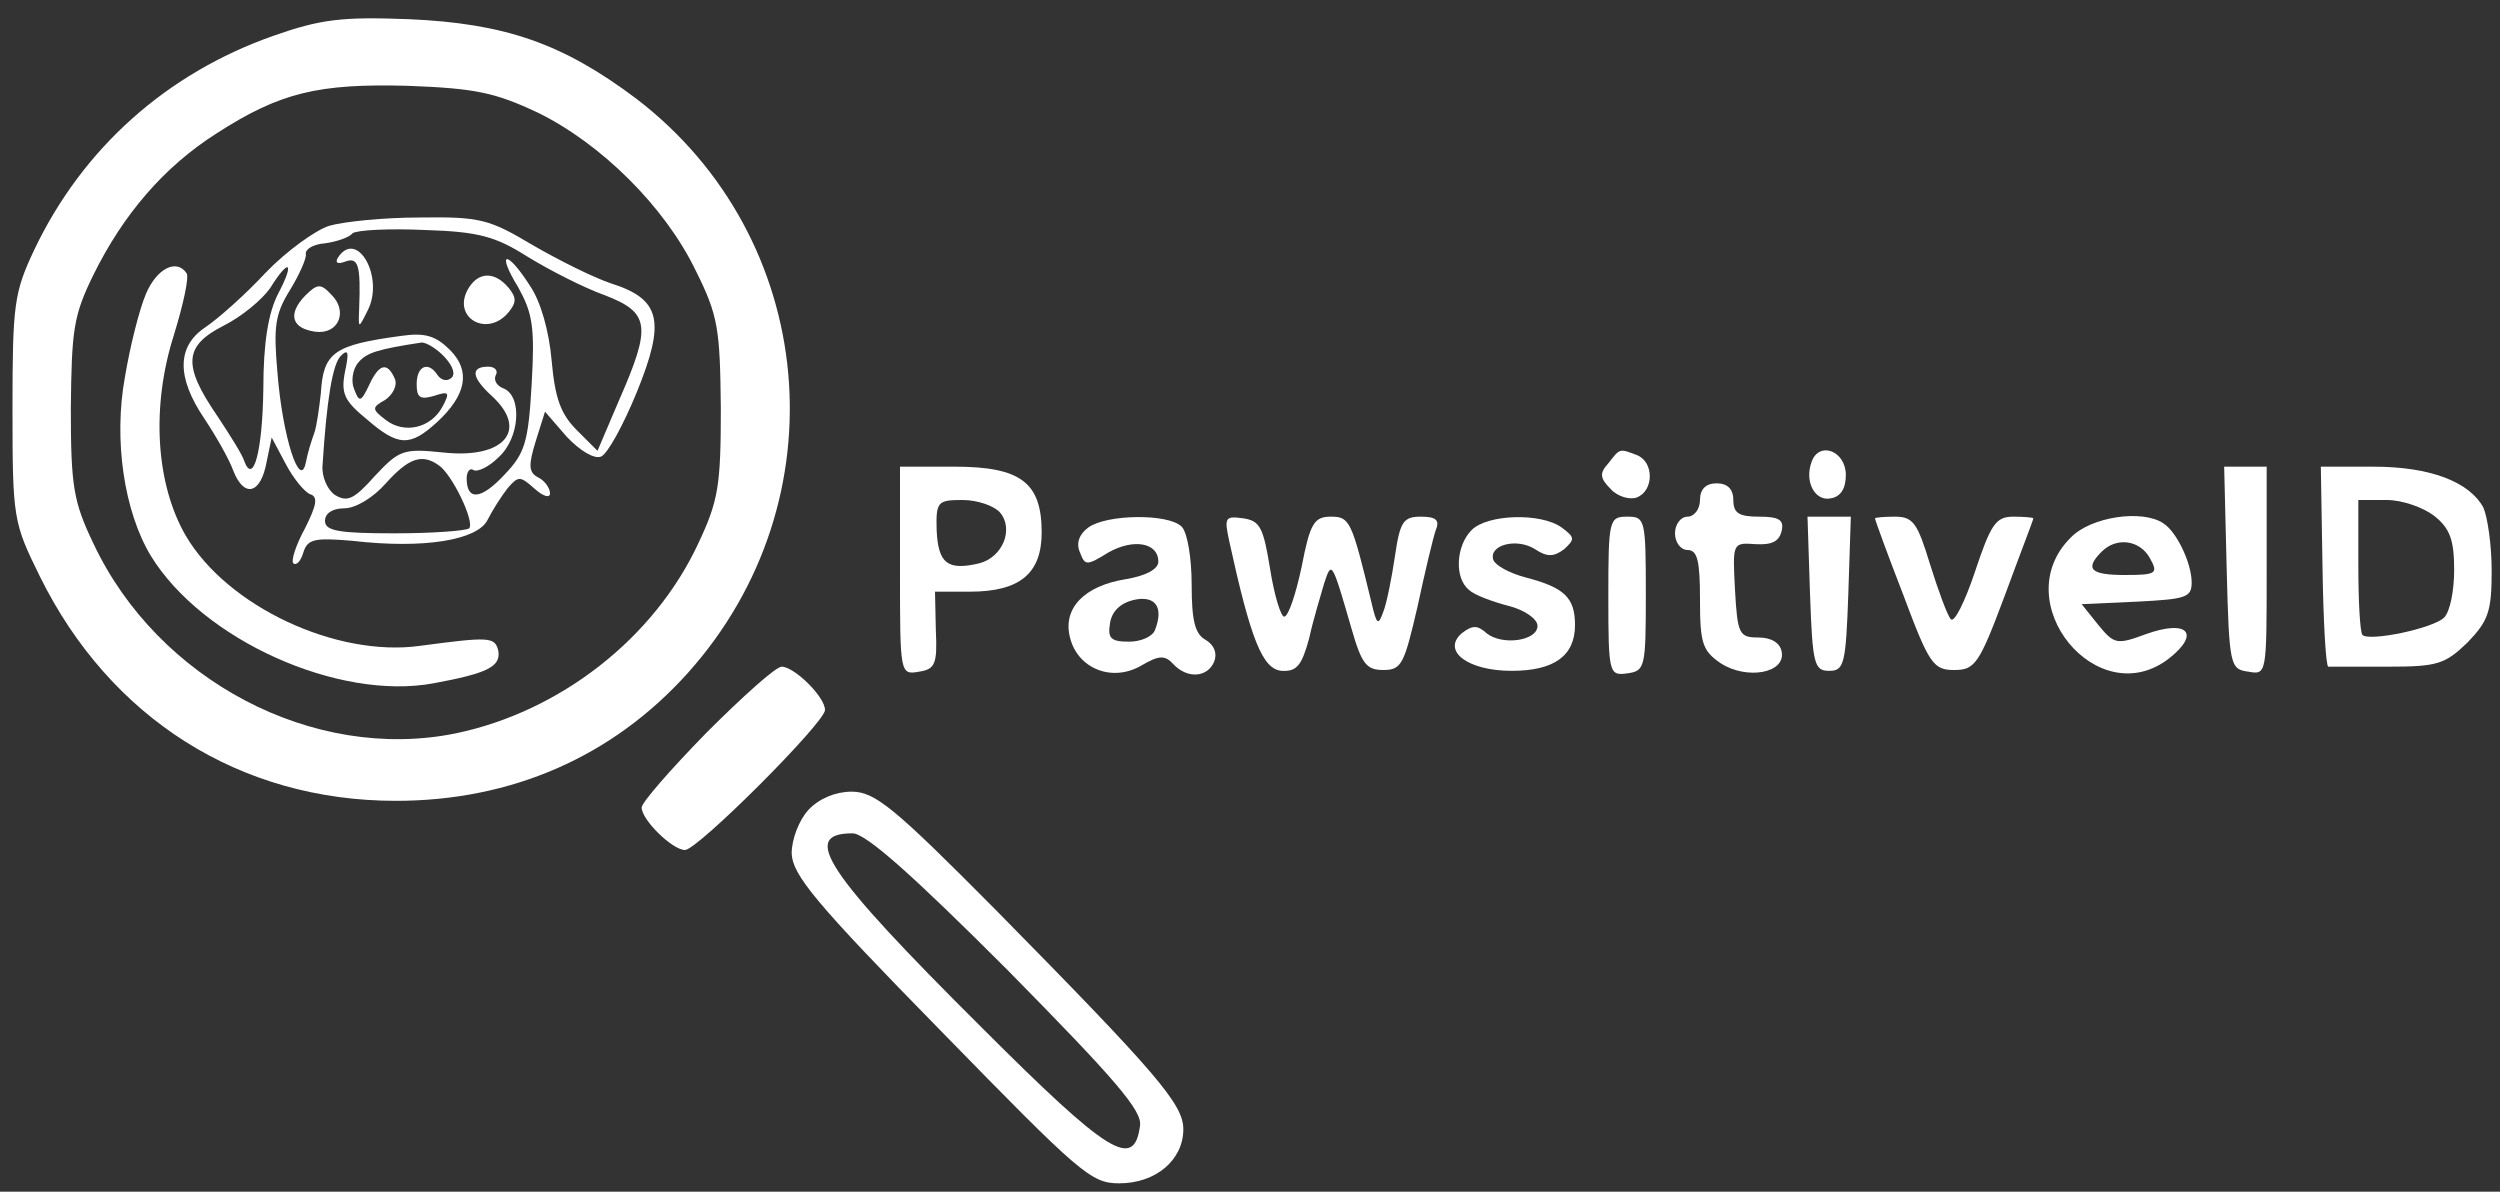 <svg version="1.0" xmlns="http://www.w3.org/2000/svg" width="300pt" height="143pt"
                viewBox="0 0 300 143" preserveAspectRatio="xMidYMid meet">
                <rect x="0" y="0" width="300" height="143" fill="#333333" stroke="none"/>
                <g transform="translate(0,143) scale(0.1,-0.1)" fill="#ffffff" stroke="none">
                    <path d="M328 1387 c-128 -45 -229 -135 -287 -257 -24 -51 -26 -65 -26 -190 0
-133 1 -137 33 -202 84 -170 240 -269 427 -269 139 0 260 53 350 153 186 207
157 523 -62 690 -88 66 -157 90 -273 95 -80 3 -105 0 -162 -20z m317 -92 c76
-37 153 -113 190 -190 27 -54 29 -70 30 -165 0 -93 -3 -111 -27 -162 -53 -114
-166 -202 -291 -228 -171 -35 -358 64 -435 228 -24 50 -27 69 -27 162 1 94 3
111 27 160 36 73 85 130 148 170 76 49 122 60 230 57 80 -3 104 -8 155 -32z" />
                    <path d="M395 1159 c-16 -5 -51 -30 -76 -56 -25 -27 -58 -56 -73 -66 -34 -23
-34 -60 -1 -109 14 -21 30 -49 35 -63 13 -33 33 -28 40 11 l6 29 17 -32 c9
-17 22 -33 29 -36 10 -3 8 -13 -6 -41 -11 -20 -17 -39 -14 -42 4 -3 9 3 12 13
5 16 13 18 59 14 86 -10 150 1 162 25 6 12 17 29 24 38 13 15 15 15 32 0 11
-10 19 -12 19 -6 0 6 -6 15 -14 19 -12 6 -12 15 -3 44 l11 35 26 -30 c16 -17
33 -27 41 -24 8 3 27 38 43 77 35 86 29 112 -31 131 -21 7 -63 28 -94 46 -52
31 -63 34 -135 33 -44 0 -92 -5 -109 -10z m238 -37 c26 -16 67 -37 92 -46 55
-21 57 -37 18 -126 l-26 -61 -25 25 c-19 19 -26 38 -30 83 -3 35 -13 71 -26
90 -28 44 -41 42 -14 -2 17 -31 20 -47 16 -116 -4 -70 -8 -83 -33 -109 -28
-30 -45 -31 -45 -4 0 8 4 13 8 10 5 -3 19 4 30 15 26 23 29 74 6 83 -8 3 -12
10 -9 16 3 5 -1 10 -9 10 -22 0 -20 -13 4 -35 45 -41 15 -76 -58 -68 -48 5
-53 3 -82 -28 -25 -28 -33 -32 -48 -23 -9 6 -16 22 -15 35 5 79 12 122 22 132
9 9 10 4 5 -19 -5 -26 -1 -35 26 -57 38 -33 52 -33 84 -4 36 33 41 62 16 87
-17 17 -30 21 -58 17 -82 -11 -94 -20 -97 -69 -2 -18 -5 -40 -8 -48 -3 -8 -8
-24 -10 -35 -7 -34 -28 31 -34 107 -5 56 -3 71 15 100 11 18 20 38 19 43 -1 6
9 12 23 13 14 2 29 7 33 12 5 4 44 6 87 4 65 -2 85 -8 123 -32z m-299 -44
c-12 -23 -18 -59 -18 -115 -1 -74 -12 -116 -23 -86 -2 7 -17 31 -33 55 -41 60
-39 83 8 107 22 11 46 31 56 45 23 37 30 32 10 -6z m200 -77 c10 -11 13 -21 7
-25 -5 -4 -12 -2 -16 4 -11 17 -25 11 -25 -11 0 -16 4 -19 21 -14 18 6 19 4
10 -13 -14 -26 -46 -33 -68 -16 -17 13 -17 15 -1 24 9 6 15 17 12 25 -9 21
-19 19 -31 -7 -10 -21 -12 -21 -18 -5 -4 9 -2 24 5 32 10 12 24 16 76 24 6 0
19 -8 28 -18z m-8 -129 c16 -10 44 -68 37 -76 -4 -3 -44 -6 -90 -6 -67 0 -83
3 -83 15 0 9 9 15 23 15 14 0 35 13 50 30 27 30 43 36 63 22z" />
                    <path d="M405 1120 c-3 -6 1 -7 9 -4 16 6 19 -4 17 -56 -1 -25 -1 -25 10 -3
21 40 -13 100 -36 63z" />
                    <path d="M561 1082 c-18 -34 24 -57 49 -27 10 12 10 18 0 30 -17 20 -37 19
-49 -3z" />
                    <path d="M366 1075 c-21 -22 -16 -39 12 -43 28 -4 40 24 20 44 -13 14 -17 14
-32 -1z" />
                    <path d="M175 1077 c-8 -19 -19 -63 -25 -99 -14 -76 -1 -162 31 -215 62 -101
225 -174 339 -153 65 12 81 20 78 39 -4 17 -11 17 -94 6 -100 -14 -231 47
-281 132 -36 62 -42 155 -14 242 11 36 18 68 15 73 -12 18 -36 6 -49 -25z" />
                    <path d="M1930 874 c-11 -12 -10 -18 3 -31 8 -9 23 -13 31 -10 21 8 21 43 0
51 -21 8 -20 8 -34 -10z" />
                    <path d="M2174 876 c-9 -24 4 -48 23 -44 12 2 18 12 18 28 0 29 -32 41 -41 16z" />
                    <path d="M1080 745 c0 -124 0 -125 23 -121 19 3 22 9 20 50 l-1 46 42 0 c60 0
86 22 86 71 0 60 -25 79 -105 79 l-65 0 0 -125z m120 70 c17 -20 3 -54 -25
-61 -38 -9 -49 0 -51 39 -1 35 1 37 31 37 18 0 38 -7 45 -15z" />
                    <path d="M2672 748 c3 -117 4 -121 26 -124 22 -4 22 -3 22 121 l0 125 -25 0
-26 0 3 -122z" />
                    <path d="M2787 750 c1 -66 4 -120 7 -120 3 0 36 0 72 0 59 0 68 3 95 29 25 26
29 37 29 86 0 31 -5 65 -10 76 -17 31 -64 49 -132 49 l-63 0 2 -120z m134 61
c19 -15 24 -29 24 -65 0 -25 -5 -50 -12 -57 -13 -13 -89 -29 -98 -21 -3 3 -5
41 -5 84 l0 78 34 0 c19 0 44 -9 57 -19z" />
                    <path d="M2040 830 c0 -11 -7 -20 -15 -20 -8 0 -15 -9 -15 -20 0 -11 7 -20 15
-20 12 0 15 -13 15 -60 0 -52 3 -61 25 -76 31 -20 78 -12 73 14 -2 11 -13 17
-28 17 -23 0 -25 4 -28 57 -3 57 -3 57 25 55 19 -1 28 3 31 16 3 13 -3 17 -27
17 -24 0 -31 4 -31 20 0 13 -7 20 -20 20 -13 0 -20 -7 -20 -20z" />
                    <path d="M1306 797 c-11 -8 -15 -19 -10 -30 6 -16 8 -16 34 0 30 17 60 12 60
-11 0 -9 -15 -17 -39 -21 -50 -8 -76 -35 -67 -70 9 -37 50 -54 85 -34 22 13
29 13 39 2 17 -18 41 -16 49 3 4 10 0 20 -10 26 -13 7 -17 23 -17 66 0 32 -5
63 -12 70 -16 16 -90 15 -112 -1z m80 -123 c-3 -8 -17 -14 -31 -14 -22 0 -26
4 -23 22 2 14 12 24 28 28 26 6 37 -8 26 -36z" />
                    <path d="M1475 781 c26 -119 40 -154 63 -156 18 -1 24 6 33 39 5 23 14 52 18
66 9 27 9 28 33 -55 12 -42 18 -49 38 -49 22 0 25 7 41 76 9 42 19 84 22 92 5
12 0 16 -18 16 -21 0 -25 -6 -31 -47 -4 -27 -10 -57 -14 -67 -6 -17 -8 -16
-14 10 -24 99 -26 104 -49 104 -20 0 -25 -8 -35 -60 -7 -33 -16 -60 -21 -60
-4 0 -12 26 -17 58 -8 49 -12 57 -32 60 -22 3 -23 1 -17 -27z" />
                    <path d="M1766 794 c-19 -19 -21 -58 -3 -72 6 -6 28 -14 47 -19 20 -5 35 -16
35 -24 0 -18 -42 -24 -61 -9 -11 10 -17 10 -30 0 -24 -21 7 -45 60 -45 51 0
76 18 76 55 0 33 -13 45 -59 57 -19 5 -36 14 -39 21 -6 18 28 27 50 13 15 -10
23 -9 35 0 13 12 13 14 -3 26 -25 18 -89 16 -108 -3z" />
                    <path d="M1930 714 c0 -93 1 -95 23 -92 21 3 22 7 22 95 0 90 -1 93 -22 93
-22 0 -23 -3 -23 -96z" />
                    <path d="M2172 718 c3 -85 5 -93 23 -93 18 0 20 8 23 93 l3 92 -26 0 -26 0 3
-92z" />
                    <path d="M2250 808 c0 -2 15 -43 34 -92 31 -83 36 -90 61 -90 25 0 30 7 61 90
18 49 34 90 34 92 0 1 -11 2 -24 2 -21 0 -27 -9 -46 -66 -12 -36 -25 -62 -29
-57 -4 4 -15 34 -25 66 -15 49 -20 57 -42 57 -13 0 -24 -1 -24 -2z" />
                    <path d="M2485 785 c-78 -77 32 -212 118 -145 38 30 22 47 -28 29 -35 -13 -38
-12 -57 11 l-20 25 66 3 c59 3 66 5 66 23 0 23 -18 61 -34 71 -25 17 -87 8
-111 -17z m95 -25 c10 -18 8 -20 -30 -20 -41 0 -49 7 -28 28 18 18 46 14 58
-8z" />
                    <path d="M848 551 c-43 -44 -78 -84 -78 -90 0 -15 37 -51 52 -51 15 0 168 153
168 168 0 16 -37 52 -52 52 -7 0 -47 -36 -90 -79z" />
                    <path d="M970 458 c-11 -12 -20 -35 -20 -52 1 -26 28 -59 179 -213 167 -171
180 -183 214 -183 44 0 77 28 77 65 0 30 -32 67 -225 263 -122 123 -145 142
-173 142 -19 0 -39 -8 -52 -22z m239 -192 c130 -132 162 -169 159 -187 -7 -53
-37 -35 -190 118 -188 187 -218 233 -155 233 16 0 72 -50 186 -164z" />
                </g>
            </svg> 